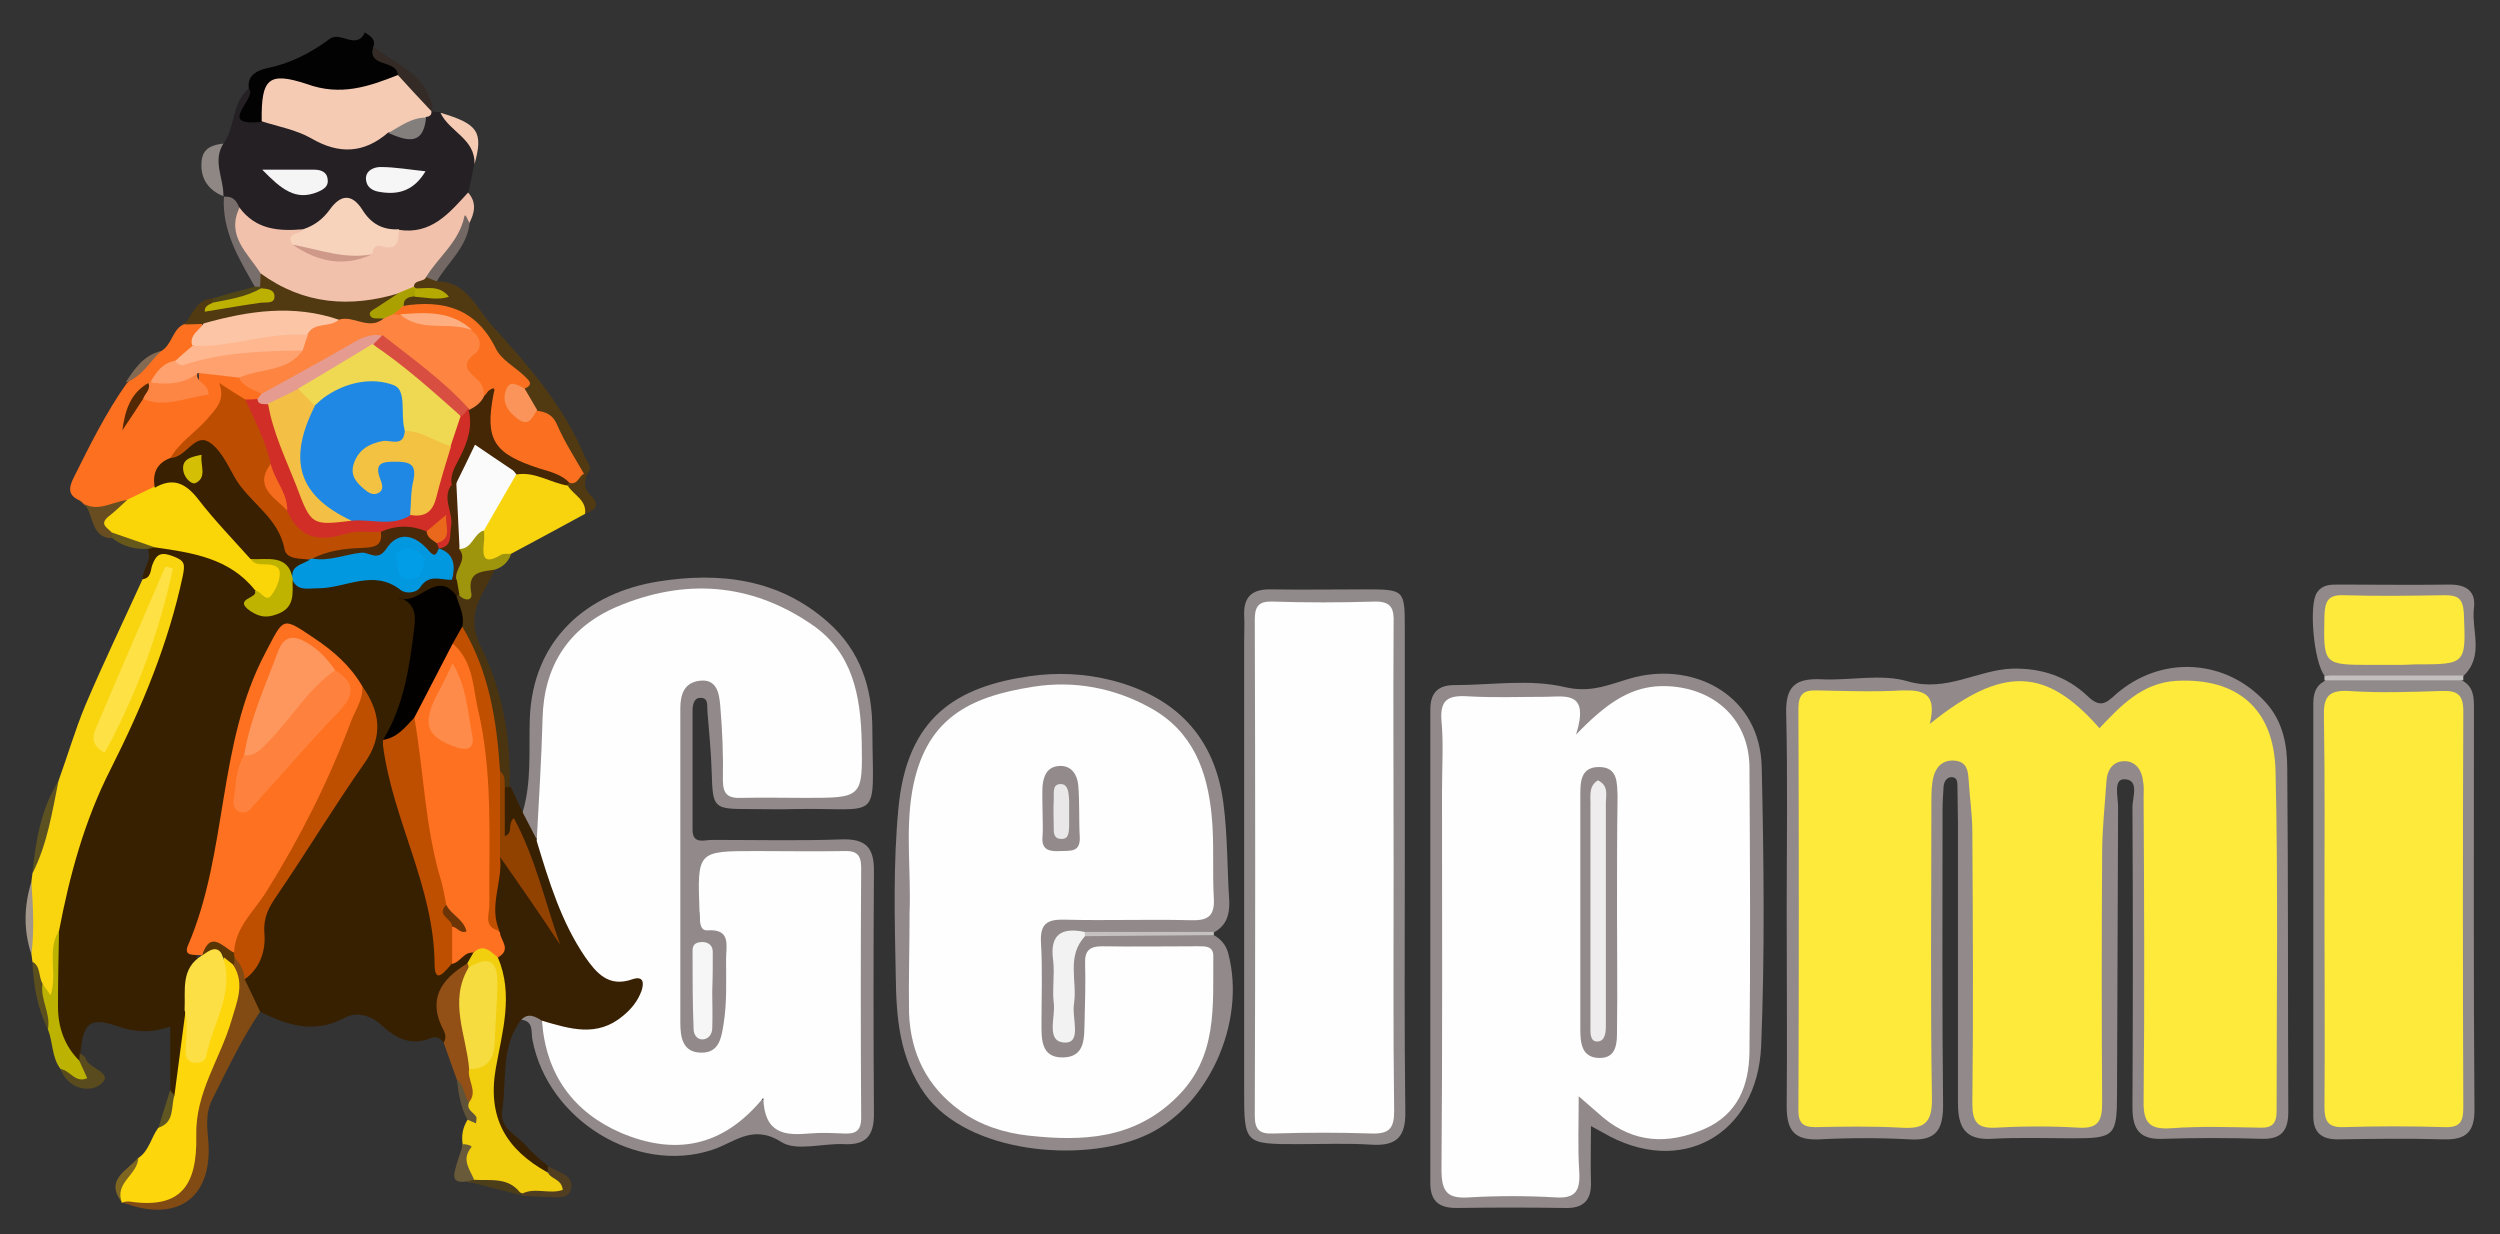 <?xml version="1.0" encoding="utf-8"?>
<!-- Generator: Adobe Illustrator 19.0.0, SVG Export Plug-In . SVG Version: 6.00 Build 0)  -->
<svg version="1.1" id="Layer_1" xmlns="http://www.w3.org/2000/svg" xmlns:xlink="http://www.w3.org/1999/xlink" x="0px" y="0px"
	 viewBox="322 -104 470 232" style="enable-background:new 322 -104 470 232;" xml:space="preserve">
<rect x="322" y="-104" width="470" height="232" fill="#333333" stroke="none"/>
<style type="text/css">
	.st0{fill:#372000;}
	.st1{fill:#928A8A;}
	.st2{fill:#252024;}
	.st3{fill:#382002;}
	.st4{fill:#918A8A;}
	.st5{fill:#F9D510;}
	.st6{fill:#FD7020;}
	.st7{fill:#F2C1AC;}
	.st8{fill:#FDD60C;}
	.st9{fill:#F1CF0F;}
	.st10{fill:#F7D40E;}
	.st11{fill:#030202;}
	.st12{fill:#814B13;}
	.st13{fill:#513A11;}
	.st14{fill:#935016;}
	.st15{fill:#4B3510;}
	.st16{fill:#BCB201;}
	.st17{fill:#9E950D;}
	.st18{fill:#786F6C;}
	.st19{fill:#352B26;}
	.st20{fill:#C3BFBF;}
	.st21{fill:#8E8784;}
	.st22{fill:#736864;}
	.st23{fill:#C5C1C1;}
	.st24{fill:#594B1E;}
	.st25{fill:#F5CBB4;}
	.st26{fill:#5C5121;}
	.st27{fill:#674D1F;}
	.st28{fill:#695A39;}
	.st29{fill:#513E20;}
	.st30{fill:#A2978A;}
	.st31{fill:#5A4F1D;}
	.st32{fill:#615338;}
	.st33{fill:#4D3E1A;}
	.st34{fill:#504514;}
	.st35{fill:#7E6621;}
	.st36{fill:#846A53;}
	.st37{fill:#5F5621;}
	.st38{fill:#66581B;}
	.st39{fill:#FD7120;}
	.st40{fill:#FE7120;}
	.st41{fill:#FAD508;}
	.st42{fill:#BE4F00;}
	.st43{fill:#BF4F00;}
	.st44{fill:#020100;}
	.st45{fill:#0198DF;}
	.st46{fill:#FCDE45;}
	.st47{fill:#C0B300;}
	.st48{fill:#4A2909;}
	.st49{fill:#FEEA3B;}
	.st50{fill:#FEFEFE;}
	.st51{fill:#F6F6F6;}
	.st52{fill:#F2F2F2;}
	.st53{fill:#F7D3BC;}
	.st54{fill:#F5F5F5;}
	.st55{fill:#837F7D;}
	.st56{fill:#C04F00;}
	.st57{fill:#914201;}
	.st58{fill:#FEE145;}
	.st59{fill:#FD8441;}
	.st60{fill:#BD4E01;}
	.st61{fill:#382000;}
	.st62{fill:#D02E27;}
	.st63{fill:#FBC5A6;}
	.st64{fill:#FEA16E;}
	.st65{fill:#FEB78F;}
	.st66{fill:#E59B8F;}
	.st67{fill:#FD8644;}
	.st68{fill:#532905;}
	.st69{fill:#AAA101;}
	.st70{fill:#CE9989;}
	.st71{fill:#583503;}
	.st72{fill:#F7DC3F;}
	.st73{fill:#FCFBFB;}
	.st74{fill:#452605;}
	.st75{fill:#BCB101;}
	.st76{fill:#FA7020;}
	.st77{fill:#FA945A;}
	.st78{fill:#B4AA01;}
	.st79{fill:#FE823D;}
	.st80{fill:#FE975D;}
	.st81{fill:#FE8B4A;}
	.st82{fill:#6D3506;}
	.st83{fill:#019DE7;}
	.st84{fill:#938B8B;}
	.st85{fill:#D84E40;}
	.st86{fill:#FEAE81;}
	.st87{fill:#F56C1E;}
	.st88{fill:#D5BF04;}
	.st89{fill:#1E88E4;}
	.st90{fill:#EFD953;}
	.st91{fill:#F3C243;}
	.st92{fill:#F3C045;}
	.st93{fill:#EA681B;}
	.st94{fill:#E9E7E7;}
	.st95{fill:#EEECEC;}
</style>
<g>
	<path class="st0" d="M348.8,4.9c0-2,1.9-3.6,1-5.7c0.3-0.5,0.7-0.8,1.2-1c7.4,0.4,14.5,1.5,19.3,8.1c1.5,1-1.8,3.3,1,3.9
		c2.4,0.5,3.7-0.7,4.5-2.8c0.3-0.9,0.5-1.9,1.4-2.5c4,0.7,7.9,0,11.8-0.5c2.8-0.3,5.4-1.3,8,0.7c1.3,0.9,2.9,0.4,4.2-0.5
		c1.8-1.2,3.7-1.3,5.7-0.7c0.5,0.2,0.9,0.4,1.3,0.7c0.7,0.9,0.8,1.9,0.4,2.9c-0.3,0.5-0.7,0.7-1.2,0.7c-2.5-0.9-4.9,0.1-7.1,0.8
		c2,9.3-1.2,17.9-4.7,26.4c0.8,9.5,4.6,18.3,7.3,27.4c1,3.4,2.3,6.5,1.6,10.2c-0.2,1.2-0.9,3.6,2,3.2c1.4-0.9,2.6-2.3,4.5-1.4
		c0.7,1,0.1,1.9-0.4,2.7c-1.9,2-3.6,4.3-6.1,5.2c0.5,3.1,3.9,5.9,0.9,9.4c-0.6-1.1-1.5-1.3-2.5-0.9c-3.7,1.5-6.6-0.1-9.1-2.4
		c-2.1-2-4.8-2.6-6.9-1.5c-5.7,3.1-10.8,1.5-16-1.1c-2.9-1-3-3.6-3.3-6.1c1.8-3.6,3.4-7.2,3-11.4c-0.2-1.9,1.2-3.4,2.3-4.8
		c5.7-7.8,10.6-16.1,16-24.1c3.4-5,3.4-9.5-0.1-14.3c-2.2-3.6-5.3-6.3-8.9-8.5c-4.6-2.8-4.7-2.8-6.8,2c-5.3,12.1-8.3,24.9-9.8,38
		c-0.5,4.5-1.1,8.8-3.4,12.9c-1.1,1.9-2,4.3-0.6,6.6c-0.8,3.3-1.1,6.7-1.5,10c-1,3.4-0.2,6.9-0.7,10.4c-0.3,1.8-0.6,3.6-1.7,5.1
		c-1,0.6-1.6,0.6-1.4-0.8c0-3.9,0-7.9,0-12.2c-3.4,1.2-6.6,1.1-9.7,0c-5.4-1.9-6.7-0.8-7.2,5.2c0.4,0.7,0.2,1.1-0.6,1.2
		c-4.1-1.7-4.5-5.5-4.7-9.1c-0.3-4.8-0.2-9.6,0-14.4c1.9-16.6,9.7-31,16.4-45.9c2.8-6.3,4.8-12.8,6.4-19.4c0.3-1.3,1.4-3-0.2-4.1
		c-2-1.3-2.4,1-3.4,1.9C350.3,4.9,349.7,5.4,348.8,4.9z"/>
	<path class="st1" d="M657.9,67c0-12.3,0.2-24.7-0.1-37c-0.1-4.9,1.7-6.5,6.5-6.3c5.5,0.3,11.3-1.1,16.4,0.4
		c7.3,2.1,13.1-2.2,19.7-2.4c5.5-0.1,10.2,1.5,14.1,5.2c2.2,2.1,3.3,1.5,5.2-0.3c8.5-7.5,20.7-6.8,28.2,1.4c3.3,3.6,4.1,8,4.1,12.5
		c0.2,21.5,0.1,43,0.2,64.5c0,3.6-1.3,5.2-5,5.1c-6.2-0.2-12.3-0.2-18.5,0c-4.4,0.2-5.8-1.7-5.8-5.9c0.1-18.8,0.1-37.6,0-56.5
		c0-1.8,1.4-5.2-1.6-5.2c-2,0-1.1,3.4-1.1,5.2c-0.1,18-0.1,36-0.2,54c0,7.8-0.5,8.3-8.1,8.3c-5.2,0-10.3-0.2-15.5,0.1
		c-5.1,0.3-6.3-2.4-6.3-6.7c0-17.5,0-35,0-52.5c0-2.3-0.1-4.7-0.1-7c0-0.8,0-1.8-1.1-1.8c-0.9,0-1.4,0.8-1.5,1.7
		c-0.1,1.5-0.2,3-0.2,4.5c0,18.5-0.1,37,0.1,55.5c0,4.7-1.4,6.7-6.3,6.4c-5.6-0.3-11.3-0.3-17,0c-4.7,0.2-6.1-1.7-6.1-6.2
		C658,91.7,657.9,79.4,657.9,67z"/>
	<path class="st1" d="M420.2,48.9c1.8-5.8,1.2-11.9,1.4-17.7c0.5-15,10.8-23.8,24.3-25.9c11.4-1.8,22.6-0.5,31.8,7.7
		c6.1,5.4,8.3,12.4,8.3,20.1c0.1,17.9,2,14.7-14.5,15c-3,0.1-6,0-9,0c-6.4,0-6.5-0.3-6.7-6.9c-0.1-3.8-0.5-7.6-0.8-11.4
		c-0.1-1,0.3-2.7-1.4-2.6c-1.1,0-1.4,1.3-1.4,2.3c0,7.5,0,15,0,22.5c0,2.8,2.2,1.9,3.7,1.9c8.2,0,16.3,0.2,24.5-0.1
		c4.4-0.1,5.9,1.6,5.9,5.8c-0.1,15.3-0.1,30.6,0,45.9c0,4-1.5,5.8-5.6,5.6c-4-0.2-9,1.4-11.8-0.4c-5.5-3.5-8.9,0.2-13.1,1.5
		c-14.1,4.6-30.8-5.6-33.7-20.7c-0.3-1.5,0.3-3.5-2.1-3.8c1.8-3,3.3-1.2,4.8,0.4c1.1,2.2,1.5,4.7,2.5,7.1
		c6.1,14.8,25.9,18.6,34.3,9.3c2.2-2.5,4.3-2.6,6.3,0.6c1.6,2.5,11.2,3.5,13.4,1.7c1.2-0.9,1.2-2.3,1.2-3.7
		c0.1-13.8,0.1-27.6,0-41.5c0-2.9-1.4-4.2-4.3-4.2c-5.5,0-11-0.1-16.5,0c-2.2,0-5.2-0.9-5.9,2.2c-0.7,3.2-1.4,6.7,1.1,9.5
		c4,4.5,4.7,18.4,1.2,23.3c-1.1,1.6-2.7,2.5-4.7,2.3c-2.2-0.3-3.6-1.6-4.4-3.6c-0.7-1.9-0.6-3.9-0.6-5.9c0-17.6,0-35.3,0-52.9
		c0-0.5,0-1,0-1.5c0.2-5,2-7.7,5.2-7.8c3.1-0.1,5.1,2.6,5.5,7.7c0.3,3.2,0.1,6.3,0.2,9.5c0,2.9,1.3,4.3,4.3,4.3c4.8,0,9.7,0,14.5,0
		c3.3,0,4.2-1.7,4.3-4.7c1.6-26.4-16.5-33.4-35.6-30.9c-11,1.4-21.7,7.9-21.7,24.8c0,6.6-0.2,13.3-1.7,19.8
		C419.7,54,419.6,51.7,420.2,48.9z"/>
	<path class="st1" d="M550.2,71.8c1.4,0.8,2.3,1.9,2.7,3.4c3.5,13.1-3.9,29.4-16.1,34.5c-11.5,4.9-32.8,3.2-40.9-8
		c-4.9-6.9-5.4-14.6-5.5-22.3c-0.2-10.5-0.5-20.9,0.5-31.4c1.6-17.2,10.9-22.9,24.8-24.9c5-0.7,10.2-0.5,15.3,0.8
		c12.1,3.1,19.4,10.7,21,23.1c0.8,6.1,0.7,12.3,1.1,18.4c0.1,2.5-0.5,4.6-2.9,5.9c-7.7,0.7-15.4,0.1-23.1,0.3
		c-4.7,0.3-6.1,3-5.7,7.4c0.3,3.3-0.3,6.6,0.6,9.9c1-3.6,0.4-7.2,0.7-10.8c0.2-2.9,0.7-5.7,4.3-6.4
		C534.7,71.7,542.4,71.2,550.2,71.8z"/>
	<path class="st1" d="M621.1,107.7c0,4.1-0.1,7.3,0,10.6c0.1,3.3-1.4,4.9-4.8,4.8c-6.8-0.1-13.7-0.1-20.5,0c-3.3,0-4.9-1.3-4.9-4.7
		c0-29.7,0-59.3,0-89c0-3.1,1.4-4.6,4.5-4.6c7,0,14.3-1.2,20.9,0.4c5.2,1.2,8.8-0.8,13.1-1.9c11.5-2.8,23.5,3.6,23.8,16.9
		c0.4,17.5,0.6,34.9-0.1,52.4c-0.7,16.8-15.2,24.9-29.8,16.3C623,108.7,622.5,108.5,621.1,107.7z"/>
	<path class="st2" d="M364-77c2.3-3.1,1.5-7.7,4.8-10.4c1.6,2.3-0.6,4.3-0.5,6.6c0.6-1.4,1.8-1.3,3-1.4c3.4,0.5,6.8,1.6,9.8,3
		c4.6,2.2,8.8,2.1,13.1-0.4c2.4-0.6,5.7,1.7,7-2.3c0.3-0.4,0.6-0.7,1-1c0.2-0.1,0.4-0.1,0.7-0.2c0.6,0.1,1.3,0.2,1.9,0.2
		c3.5,2.3,7.4,4.4,6.4,9.7c-0.4,1.7-0.7,3.5-1.1,5.2c-2,6.1-6.6,8.4-12.7,8.2c-3,0.1-5.5-0.9-7.5-3.3c-2-2.5-3.9-2-5.8,0
		c-1.5,1.6-3.2,2.9-5.5,3.1c-4.5,0.4-8.8,0.1-12-3.7c-1-1.1-1.5-2.5-2.5-3.5H364C362-70.3,359.9-73.7,364-77z"/>
	<path class="st3" d="M423.9,87.9c-1.3-0.8-2.6-1.6-4-0.1c-3.8,5.1-2.6,11.3-3.5,17c-0.5,3.4,2.8,4.6,4.6,6.7c1.2,1.4,2.6,2.5,4,3.7
		c0.3,0.6,0.1,1-0.6,1.2c-6-1.8-10.5-7.3-10.7-13.1c-0.2-5.6,1-11.1,1.4-16.7c0.2-3.3,0.3-6.5,0.1-9.8c0.6-2.1,0-4.1-0.4-6.1
		c-1.6-4.5-0.1-8.8,0.7-13.2c2.1-1.9,2.9,0.3,3.8,1.4c2.7,3.4,4.8,7.1,6.3,9.9c-2.4-3.9-3.6-9.5-5.8-14.8c-0.7-1.7-0.5-1.7-1.9-0.4
		c-0.9,0.9-1.6-0.8-1.7-1.7c-0.4-2.6-0.7-5.3,0.5-7.8c0.4-0.4,0.8-0.4,1.3-0.2c0.8,1.6,1.5,3.2,2.3,4.9c0.9,1.7,1.8,3.5,2.7,5.2
		c2.2,1.1,2.4,3.4,3.1,5.4c1.8,5,3.4,10,6.3,14.5c1.8,2.8,3.9,4.7,7.5,5.1c4.3,0.4,5.1,2.8,2.6,6.3C438.2,91.4,431,92.4,423.9,87.9z
		"/>
	<path class="st4" d="M586.1,59c0,15.3-0.1,30.6,0.1,45.9c0.1,4.8-1.6,6.6-6.4,6.3c-4.5-0.3-9-0.1-13.5-0.1
		c-10.4,0-10.4,0-10.4-10.2c0-28.1,0-56.2,0-84.3c0-1.7,0.1-3.3,0-5c-0.1-3.4,1.5-4.8,4.8-4.8c6,0.1,12,0,18,0
		c7.3,0,7.4,0.1,7.4,7.2C586.1,29,586.1,44,586.1,59z"/>
	<path class="st5" d="M348.8,4.9c1.6-0.2,1.5-1.7,1.8-2.6c0.8-2.2,1.7-2.6,4-1.7c2.1,0.8,2.2,1.4,1.8,3.5
		c-2.7,12.8-7.7,24.8-13.6,36.5c-4.9,9.6-7.7,19.9-9.7,30.4c-1.3,3.6-0.3,7.3-0.6,11c-0.1,0.7,0.2,1.8-0.9,1.9
		c-1.3,0.1-1.4-1.1-1.7-2c-0.9-1.6-1.1-3.4-1.8-5.1c-0.1-0.5-0.1-1-0.2-1.4c-0.4-4.5-0.7-9.1,0-13.6c0.1-0.5,0.1-1.1,0.2-1.6
		c1.9-5.7,2.4-11.8,4.9-17.4c1.7-4.7,3.1-9.5,5-14.1C341.4,20.7,345.2,12.8,348.8,4.9z"/>
	<path class="st4" d="M785,24c2.1,1.2,2.1,3.2,2.1,5.2c0,25.2-0.1,50.3,0.1,75.5c0,4.1-1.6,5.6-5.7,5.5c-6.7-0.2-13.3-0.1-20,0
		c-3.1,0-4.6-1.3-4.6-4.4c0-25.8,0-51.7,0-77.5c0-1.8,0.4-3.3,2-4.2c1.2-1,2.6-1.4,4.1-1.3C770.4,23.2,777.9,21.1,785,24z"/>
	<path class="st6" d="M352.3-38c2.1-1.2,2.1-4.2,4.4-5.1c0.9-0.4,1.8-0.8,2.9-0.4c1.7,1.8-0.2,3.1-0.6,4.6c-0.8,1.5-2.2,2.4-3.5,3.4
		c-1.7,1-3.2,2.2-4.5,3.8c-0.3,0.3-0.6,0.7-0.9,1c-2,0.9-2.8,3-3.9,4.5c1.3-0.6,1.1-2.9,3-3.1c1.8,0.1,3.6-0.5,5.4-0.5
		c3.2,0,5.3-0.7,4.7-4.5c2.6-1.3,4.9-0.1,7.4,0.6c1.8,0.9,3.6,1.9,4.7,3.7c0.1,0.9-0.3,1.4-1,1.8c-0.7,0.3-1.4,0.3-2.2,0.2
		c-2-0.9-3.3-1.4-4.7,1.3c-1.9,3.7-5.7,6-8.3,9.2c-0.5,0.4,0.2,0-0.3,0.4c-1.7,1.1-3.7,1.9-3,4.6c-2,1.2-3.6,3-6,3.7
		c-3.2,1.9-6.2,1.6-8.9-1.1c-2.3-1-2.1-2.4-1.1-4.4c3-6,6-12.1,9.9-17.6C347.9-33.9,349.4-36.7,352.3-38z"/>
	<path class="st7" d="M367-65c3.1,4.2,7.4,4.5,12,4.1c0.1,0.5-0.1,1.2-0.5,1.2c-2.4,0.1-0.7,0.7-0.2,1.2c4.1,2.5,8.5,3,13,1.6
		c1-2.6,4.5-1.6,5.6-3.9c6.2,1,9.6-3.2,13.1-7c1.7,1.9,1.2,3.9,0.2,5.8c-2.3,3.6-4.4,7.5-7.5,10.6c-0.7,1-1.7,1.7-2.7,2.4
		c-1.1,0.7-2.3,1.1-3.6,1.4c-9.2,3.1-17.9,2.2-25.8-3.8c-2.8-3.2-5.1-6.7-5.4-11.2C365.4-63.8,365.2-65,367-65z"/>
	<path class="st8" d="M354.8,101.9c0.7-5.3,1.4-10.7,2.1-16c2.7,1.9,0.8,5.3,2.3,8.3c3.2-6.1,3.7-12.3,4.9-18.3
		c1.2-0.2,2,0.4,2.7,1.3c3.2,7.2-0.9,13.2-3.4,19.4c-1.7,4.2-3.6,8.1-3.5,12.8c0.2,11.5-3.5,14.4-15,12.7l0,0
		c-2-3.9,1.9-5.7,3.1-8.4c2-1.3,2.4-3.8,3.7-5.6C353.9,106.5,353.2,103.7,354.8,101.9z"/>
	<path class="st9" d="M415.6,76c3,7,0.8,14.1-0.4,20.9c-1.6,9.3,2,15.2,9.7,19.5c1.5,0.5,3.7,0.8,3.3,2.9c-0.3,2-2.4,1.1-3.8,1.2
		c-1.3,0.1-2.6,0-3.9,0c-2.8-1.2-5.6-2.3-8.7-2c-3.4-1.5-2.9-4.5-2.8-7.3c-0.3-1.7,0-3.2,0.9-4.7c1.8-1.4-1.5-2.2-0.4-3.5
		c0.4-2-0.7-4.1,0.2-6.1c3.1-1.7,4.4-4.2,4.1-7.8c-0.2-2.3-0.1-4.7,0.1-7c0.3-2.8-0.8-4.1-3.7-3.8c-0.4-0.3-0.6-0.6-0.4-1.1
		c0.4-0.7,0.8-1.4,1.2-2.1C413.2,72.1,414.5,73.3,415.6,76z"/>
	<path class="st10" d="M432-7.4c-4.6,2.5-9.2,5-13.9,7.5c-5.9,3.1-6.1,3-6.4-3.4c2-4.5,3.7-9.1,7.6-12.4c3.7-1.2,6.7,0.9,9.9,2.2
		C430.8-11.8,433.5-10.5,432-7.4z"/>
	<path class="st11" d="M371.2-81.1c-8.8,1-0.7-4.5-2.4-6.2c-0.5-2.8,2.1-3.6,3.5-3.9c4.4-0.9,8.2-2.9,11.7-5.5c2-1.5,5,2.2,6.6-1.2
		c0.9,0.6,2.1,1.2,1.6,2.7c0.7,2.1,2.5,2.7,4.3,3.4c1.3,0.5,2.4,1.3,0.7,2.7c-5.7,3.1-11.4,4.4-18,2.2
		C374.5-88.5,374.2-87.9,371.2-81.1z"/>
	<path class="st1" d="M759,23c-2-2.5-3-13.4-1.4-15.6c1-1.5,2.5-1.5,4-1.5c7,0,14,0.1,21,0c3.1,0,4.9,1.3,4.5,4.4
		c-0.5,4.3,2,9-2,12.8C776.3,23.8,767.7,23.8,759,23z"/>
	<path class="st12" d="M344.9,122c0.5,0,1-0.2,1.5-0.1c9.5,1.4,12.7-2.9,12.5-12.4c-0.2-8.1,4.5-14.4,6.6-21.6
		c1-3.5,2.6-6.9,0.4-10.4c-0.3-0.5-0.3-1,0-1.5c2.7,0.4,3,1.9,2.1,4.1c1,2,1.9,4,2.9,6.1c-3.5,5.2-6.2,10.9-9,16.5
		c-1.4,2.8-0.9,5.5-0.7,8.3C361.8,121.4,355.1,126,344.9,122z"/>
	<path class="st13" d="M371-52.6c8.1,5.9,16.9,6.5,26.1,3.7c0.1,1.9-1.4,2.5-2.6,3c-2.2,0.8-0.7,1.9-0.5,2.9
		c-2.7,2.3-5.5,0.2-8.2,0.3c-6.5-1.6-13-2.4-19.6-0.4c-1.9,0.6-3.9,1-5.8,0c-1.2,0-2.5,0.1-3.7,0.1c1.5-1.9,2.2-4.7,5.3-4.9
		c0.3,0.2,0.5,0.5,0.6,0.8c2.9-0.3,6.2,0.8,8.3-2.4c-0.2-0.4-0.3-0.8-0.3-1.2C370.5-51.4,370.4-52.1,371-52.6z"/>
	<path class="st13" d="M399.8-50.1c0.1-1.4,1.9-0.8,2.3-1.8c1-0.6,1.5,0.1,2,0.8c5.7,0,7.4,5,10.4,8.3c6.8,7.5,13.5,15.1,17.4,24.6
		c0.5,1.2,1.8,2.1,0.3,3.5c-0.2,0-0.5-0.1-0.7-0.1c-2.5-1.4-3.3-4-4.4-6.3s-2.4-4.3-4.7-5.4c-1.3-1.1-2.2-2.5-2.3-4.3
		c-5-6.7-8.7-15.2-19.1-15c-1.2,0-2.3-0.2-3.2-1.1c-0.3-1.4,0.8-1.5,1.7-1.8c1.2-0.3,2.5-0.2,3.7-0.2c-0.8,0-1.6,0-2.3-0.2
		C400.4-49.4,400.1-49.7,399.8-50.1z"/>
	<path class="st14" d="M410.2,97c-0.4,2.1,1.7,4.1,0,6.2c-2.2-0.6-1.1-3-2.3-4.2c-0.8-2.3-1.7-4.7-2.5-7c0.5-0.8,0.4-1.5,0-2.3
		c-3.1-5.8-0.5-9.6,4.5-12.6c0.1,0.3,0.2,0.5,0.2,0.8C409.3,84.3,411.6,90.6,410.2,97z"/>
	<path class="st15" d="M417.8,44c-0.3,0-0.5,0-0.8,0c-1.2-0.8-1.5-2.1-1.9-3.4c-1-9.1-3-18-6.9-26.4c-0.4-2-1.6-4.1-0.4-6.2
		c0.2,0,0.3-0.1,0.5-0.1c1.7-2.4,1.6-7.1,6.7-4.8c-2,4.6-5.8,8.1-2.6,14.5C416.4,25.6,418.1,34.8,417.8,44z"/>
	<path class="st16" d="M330,80.9c0.4,0.7,0.9,1.3,1.5,2.2c1.4-4-0.8-8.4,1.6-12.1c-0.1,4.7-0.2,9.5-0.2,14.2c0,3.9,1.2,7.4,4,10.2
		c1.3,0.9,3.3,2.2,1.7,3.6c-2.1,1.8-3.5-1.1-5.2-2c-1.7-2.2-1.4-5-2.4-7.5C330.9,86.7,328.5,84,330,80.9z"/>
	<path class="st17" d="M415,3.1c-2.5,0.4-5.2,0.3-4.4,4.4c0.3,1.5-1.2,1.5-2.2,0.5c-0.2-1-0.3-1.9-0.5-2.9c-2.1-2,1-4.1-0.1-6.2
		c1.5-1.5,2.8-3.2,5.2-3.1c0,0.6,0.1,1.3,0,1.9c-0.3,2.7-0.3,4.7,3.2,2.6c0.5-0.3,1.3-0.1,1.9-0.2C417.6,1.6,416.6,2.6,415,3.1z"/>
	<path class="st18" d="M371-52.6c0,0.8-0.1,1.6-0.1,2.5c-0.3,0.3-0.7,0.3-1,0c-3-5.3-6.2-10.5-5.8-16.9c1.6-0.2,2.4,0.7,2.9,2.1
		C364.5-59.6,368.6-56.4,371-52.6z"/>
	<path class="st19" d="M396.8-89.9c-0.2-3-5.9-1.3-4.6-5.4c3.6,3.1,8.7,4.6,10.6,9.7c0.3,0.9,1,1.6,0.1,2.5h0.1
		C399.5-83.9,397.8-86.6,396.8-89.9z"/>
	<path class="st20" d="M759,23c8.7,0,17.4,0,26.1,0c0,0.3,0,0.6,0,0.9c-8.7,0-17.4,0-26.1,0C759,23.7,759,23.3,759,23z"/>
	<path class="st21" d="M364-77c-2.1,3.3,0.1,6.6,0,9.9c-2.9-1.2-4.4-3.4-4.1-6.6C360.1-76.1,361.9-76.8,364-77z"/>
	<path class="st22" d="M404.1-51.1c-0.7-0.3-1.3-0.5-2-0.8c2.3-3.8,6.2-6.6,7.2-11.4c0.2-0.8,0.6,0.8,1,1.2
		C409.8-57.5,406.2-54.7,404.1-51.1z"/>
	<path class="st23" d="M525.9,71.2c8.1,0,16.2,0,24.3,0c0,0.2,0,0.4,0,0.6c-8.1,0.1-16.1,0.1-24.2,0.2l-0.3-0.4L525.9,71.2z"/>
	<path class="st24" d="M333.4,97c1.8,0.2,2.7,2.7,5,1.7c-0.5-1.1-1-2.2-1.5-3.3c0-0.5,0.1-1,0.1-1.4c0.4,0.3,1,0.6,1.1,1
		c0.6,2,5.4,2.6,2.9,4.8C339.1,101.4,334.9,101,333.4,97z"/>
	<path class="st25" d="M411.2-73.1c0.2-4.8-4.7-6.1-6.4-9.7C411.9-80.7,412.9-79.2,411.2-73.1z"/>
	<path class="st26" d="M333,42.8c-1.2,5.9-2.1,11.9-4.9,17.4C328.7,54.1,329.7,48.1,333,42.8z"/>
	<path class="st27" d="M336.8-10c3.1,2.8,6.1,0.3,9.2,0c0.4,2.5-3.5,3.2-2.6,6c0,0.4-0.2,0.8-0.5,1.2C338.4-3.1,340-8.6,336.8-10z"
		/>
	<path class="st28" d="M409.1,111.1c0.6,0,1.8,0.3,1.5,0.6c-1.9,2.3-0.3,4.1,0.5,6c-0.3,0.6-0.7,0.8-1.3,0.4
		c-1.4,0.2-2.8,0.2-2.3-1.9C407.9,114.5,408.5,112.8,409.1,111.1z"/>
	<path class="st29" d="M420,120.5c2.4-1.4,5.3,0.1,7.8-0.8c-0.2-2.1-2.3-2-2.8-3.3c0-0.4,0-0.8,0-1.1c1,0.5,2.1,0.9,3.1,1.5
		c1.1,0.6,1.6,1.7,1.2,2.9c-0.3,1.1-1.4,1.4-2.4,1.4c-2.3,0-4.6-0.2-6.8-0.3L420,120.5z"/>
	<path class="st30" d="M327.9,61.8c0.3,4.5,0.6,9,0,13.6C326.4,70.9,326.5,66.3,327.9,61.8z"/>
	<path class="st31" d="M330,80.9c-0.5,3,1.6,5.6,1,8.6c-2-4-2.7-8.3-2.9-12.7C329.7,77.7,329.2,79.6,330,80.9z"/>
	<path class="st13" d="M432-7.4c0.3-2.6-2.1-3.5-3.2-5.2c0-0.4,0.1-0.8,0.4-1.2c0.8-0.7,1.4-1.7,2.8-1.2l0.3,0.3
		c-0.5,1.4-0.5,2.7,0.8,3.9C434.9-9.1,433.9-8.1,432-7.4z"/>
	<path class="st32" d="M407.9,99c1.5,1,1.2,3,2.3,4.2c-0.6,1.4,0.7,1.8,1.3,2.7c0.2,0.3,0,0.9,0,1.3c-0.5-0.2-1.1-0.5-1.6-0.7
		C408.6,104.2,408.2,101.6,407.9,99z"/>
	<path class="st33" d="M420,120.5v0.2c-3.4-0.9-6.8-1.7-10.2-2.6c0.4-0.1,0.9-0.2,1.3-0.3C414.3,118,417.7,117.2,420,120.5z"/>
	<path class="st34" d="M369.9-50.1c0.3,0,0.7,0,1,0l0.2,0.3c-2.4,3.2-5.7,3.2-9.1,2.7c0-0.3,0-0.6,0-0.8
		C364.6-48.7,367.3-49.4,369.9-50.1z"/>
	<path class="st35" d="M348,113.6c0,3.2-4.5,4.7-3.1,8.4C341.6,117.7,346,116.1,348,113.6z"/>
	<path class="st36" d="M352.3-38c-2.2,2-3.6,4.9-6.7,5.9C347.3-34.6,348.9-37.2,352.3-38z"/>
	<path class="st37" d="M354.8,101.9c-0.7,2.2,0.1,5.1-3,6.1c0.7-2.4,1.5-4.7,2.2-7.1C354.2,101.3,354.5,101.6,354.8,101.9z"/>
	<path class="st38" d="M343-2.9c0-0.3,0-0.7,0-1c3.2-0.5,6.2-0.5,8.1,2.8c-0.4,0.1-0.9,0.2-1.3,0.3C347.3-0.7,345-1.3,343-2.9z"/>
	<path class="st39" d="M360,75.6c-1.3-0.2-3.7,0.4-2.6-2c7.5-17.6,5.4-37.7,14.5-54.9c3.5-6.6,3-6.9,9.2-2.7c3.6,2.4,6.8,5.2,9,9
		c1,1.8,0.5,3.5-0.2,5.2c-5.1,13-10.7,25.7-19.2,36.9c-1.7,2.3-2.4,5.1-3.9,7.5c-1.7,1.8-3.6-0.8-5.3,0.3
		C361,75.1,360.5,75.4,360,75.6z"/>
	<path class="st40" d="M415.6,76c-1.4-1.1-2.7-2.7-4.6-0.9c-1.8-0.2-2.4,1.8-4,2.1c-1.7-1.8-1.4-3.8-1-5.9c0.4-1,2.5-1.8,0.2-3.2
		c-0.9-0.5-1.3-1.8-1.7-2.8c-3.4-11-4.7-22.3-5.5-33.6c1-4.7,3.7-8.7,5.9-12.8c0.6-1.1,1.5-2.2,3.1-1.9c4.4,3,4.3,8.2,5.2,12.5
		c2.5,11.4,2.8,23,1.5,34.7c-0.3,2.5-0.6,5,1.3,7.1C416,72.7,418.3,74.5,415.6,76z"/>
	<path class="st41" d="M351.1-1.1C348.4-2,345.7-3,343-3.9c-0.8-0.9-2.4-1.5-0.6-3c1.3-1,2.4-2.1,3.6-3.2c1.7-0.8,3.3-1.6,5-2.4
		c2.6-3.2,5.2-2.5,7.9,0c4.1,3.8,7,8.7,11.3,12.3c2.3,1.5,6.7,1.4,5.1,6.1c-1.1,3.3-2.6,3.6-5.4,1C365.1,0.9,358.1-0.1,351.1-1.1z"
		/>
	<path class="st42" d="M366,75.1c0.2-4.8,3.8-7.8,6.1-11.5c6.3-10.1,11.7-20.8,15.9-32c0.8-2.1,2.3-4.1,2.1-6.6
		c3.4,4.8,4,9.4,0.4,14.5c-5.7,8.1-10.8,16.6-16.4,24.8c-1.5,2.2-2.6,4-2.4,7.1c0.3,3.1-0.7,6.6-3.7,8.7c-0.1-1.6-0.8-3-2-4.1
		c-0.3-0.2-0.4-0.4-0.3-0.6C365.8,75.2,365.9,75.1,366,75.1z"/>
	<path class="st43" d="M407,70.2c0,2.3,0,4.6,0,6.9c-1.1,1.2-3.3,4.4-3.3,0.1c-0.1-14.5-7.9-27.1-9.7-41.1c0-0.3,0-0.7,0-1
		c2.1-1.3,3-4.1,5.9-4.2c1.8,10.3,2,20.8,5.1,30.9c0.4,1.4,0.6,2.9,0.9,4.3C405.1,67.8,408.2,68.4,407,70.2z"/>
	<path class="st44" d="M399.9,30.9c-1.7,1.8-3.2,3.8-5.9,4.2c4-6.5,5-13.9,5.9-21.2c0.3-2.4,0.1-4.8-3.2-5.6c3.9,2,7.3-5.5,11.1-0.3
		c0.5,1.9,1.6,3.7,1.1,5.8c0.1,1.5-0.5,2.6-1.8,3.2C404.7,21.6,402.3,26.3,399.9,30.9z"/>
	<path class="st45" d="M407,5c-2.1,0.1-4.3-1.2-6,1.4c-0.7,1.1-2.7,1.3-3.7,0.5c-5.1-4-10.3-0.3-15.5-0.3c-2,0-3.9,0.6-4.9-1.7
		c-0.2-0.2-0.3-0.4-0.5-0.6c-0.7-2.9,1.6-3.3,3.4-4.1c0.5-0.2,1-0.3,1.4-0.4c3.4-0.1,6.7-1.6,10.3-0.9c0.6,0.1-0.2,0.2,0.5,0.1
		c2.4-0.5,3.6-3.1,6.5-3.1c2.6,0,3.3,3.1,5.7,2.7c0.5-0.1,1,0,1.5,0.2C408.5,0.4,407.6,2.7,407,5z"/>
	<path class="st46" d="M360,75.6L360,75.6c2.5-2.5,2.9-2.5,3.9,0.3c2.3,6.7-1.9,12.4-3.1,18.5c-0.2,1.2-1.2,1.5-2.3,1.4
		c-1.2-0.1-1.6-1.1-1.6-2.1c0-2.6,0.6-5.2-0.2-7.8C356.9,82.1,355.9,78.1,360,75.6z"/>
	<path class="st47" d="M369.9,7.1c1.2-0.3,1.9,2.5,3.2,0.7c0.8-1.1,1.5-2.6,1.5-4c0-1.6-1.7-1.7-3-1.7c-1,0-2-0.1-2.5-1.1
		c5.4-2.3,6.7-1.6,8,4.1L377,5c0,2.6,0.5,5.3-3,6.5c-1.9,0.7-3.2,0.5-4.9-0.6C365.6,8.5,370.7,8.5,369.9,7.1z"/>
	<path class="st48" d="M407,5c0.6-2.6,0.5-4.9-2.5-5.9c1.3-2.5,1.3-5,0.8-7.7c-0.4-1.9-0.9-4.1,1.9-4.8c0.6,0.1,1.1,0.4,1.4,0.9
		c1.2,3.9,1.4,7.9-0.3,11.7c1.8,2.1-1,3.8-0.5,5.8C407.6,5,407.3,5,407,5z"/>
	<path class="st49" d="M684.8,32.1c13.7-11,21.8-10.7,31.9,0.8c4-4.2,8-8.5,14.4-8.9c11.4-0.6,18.4,5.1,18.7,16.9
		c0.5,21.3,0.2,42.7,0.2,64c0,2.4-0.9,3.2-3.2,3.1c-5.5-0.1-11-0.3-16.5,0.1c-4.1,0.3-5.4-0.9-5.3-5.2c0.2-19,0.1-38,0-57
		c0-1,0.1-2-0.1-3c-0.2-2-1.3-3.7-3.3-3.8c-2.3-0.1-3.5,1.6-3.6,3.9c-0.3,4.5-0.8,9-0.8,13.4c-0.1,15.7-0.1,31.3,0,47
		c0,3.4-0.8,4.8-4.4,4.6c-5.1-0.3-10.3-0.3-15.5,0c-3.5,0.2-4.5-1-4.5-4.5c0.2-17,0.1-34,0-51c0-3.3-0.5-6.6-0.7-9.9
		c-0.1-1.8-0.4-3.4-2.6-3.6s-3.5,1.1-4,3c-0.4,1.6-0.4,3.3-0.4,4.9c0,18.5-0.2,37,0.1,55.5c0.1,4.8-1.5,5.9-5.9,5.6
		c-5.3-0.3-10.7-0.2-16-0.1c-2.4,0-3.2-0.8-3.2-3.2c0.1-25.2,0.1-50.3,0-75.5c0-2.7,1-3.5,3.5-3.4c5.3,0.1,10.7,0.3,16,0
		C683.6,25.7,686.2,26.3,684.8,32.1z"/>
	<path class="st50" d="M423.9,87.9c5.2,1.5,10.3,3.2,15.2-0.9c1.6-1.3,2.8-2.8,3.5-4.7c0.5-1.5,0.4-2.9-1.7-2.2
		c-4.5,1.6-6.8-1.2-8.9-4.2c-4.5-6.6-6.8-14.2-9.1-21.8c0.4-7.6,0.9-15.3,1.1-22.9c0.2-10,4.9-17.2,13.9-21.1
		c12.7-5.4,25.2-4.6,36.7,3.3c7.7,5.2,9.2,13.4,9.4,22C484.2,46,484.1,46,473.4,46c-4,0-8-0.1-12,0c-2.6,0.1-3.5-0.7-3.5-3.4
		c0.1-4.7-0.1-9.3-0.5-14c-0.2-2.2-0.6-5.1-4-4.6c-2.8,0.4-3.5,2.6-3.5,5.2c0,19.7,0,39.3,0,59c0,2.8,0.4,5.7,4,5.7
		c3.2,0,3.7-2.6,4.1-5.2c0.7-4.1,0.5-8.3,0.5-12.4c0-2.5,1-5.7-3.5-5.4c-1,0.1-1.3-0.8-1.4-1.7c0-0.7,0-1.3-0.1-2
		C453.1,56,453.1,56,464.2,56c5.5,0,11,0.1,16.5,0c2.3-0.1,3.2,0.7,3.2,3.1c-0.1,15.7-0.1,31.3,0,47c0,2.6-1.1,3.1-3.3,3
		s-4.3-0.2-6.5,0c-4.5,0.4-8.4,0.1-8.6-6.7c-7.7,9.4-16.7,10.8-26.7,6.6C429.8,105.1,424.6,98,423.9,87.9z"/>
	<path class="st51" d="M455.9,82.4c0,2.3,0.1,4.6,0,6.9c0,1-0.6,2-1.7,2.1c-1.3,0.1-1.8-1.1-1.8-1.9c-0.2-4.9-0.2-9.9-0.2-14.8
		c0-1.3,0.8-1.6,2-1.6c1.2,0.1,1.8,0.8,1.8,1.9C456,77.4,456,79.9,455.9,82.4L455.9,82.4z"/>
	<path class="st50" d="M493,67.6c0.3-7.6-0.8-15.3,0.5-22.9c2.4-13.5,10.5-17.7,22.8-19.6c7.6-1.2,15.2,0.2,22,4
		c8,4.4,10.7,11.9,11.5,20.3c0.5,5.1,0.1,10.3,0.4,15.5c0.2,3.5-1.3,4.2-4.4,4.1c-7.8-0.2-15.7,0.1-23.5-0.1
		c-3.3-0.1-4.8,0.6-4.6,4.3c0.3,5,0.1,10,0.1,15c0,3-0.2,6.7,4.1,6.6c4.2-0.1,3.9-3.8,4-6.7c0.1-3.7,0.2-7.3,0.1-11
		c-0.1-2.4,0.9-3.2,3.2-3.2c6,0.1,12,0,18,0c1.3,0,2.9-0.1,2.9,1.8c-0.1,9.4,0.9,19-6.9,26.6c-8,7.9-17.7,8.3-27.8,7.2
		c-4.5-0.5-9.1-1.9-12.9-4.7c-6.2-4.5-9.3-10.7-9.6-18.3C492.8,80.3,493,74,493,67.6z"/>
	<path class="st52" d="M525.9,71.2c0,0.3,0.1,0.5,0.1,0.8c-3.6,3.8-1.4,8.5-2.1,12.8c-0.4,2.6,1.5,7.3-1.7,7.2
		c-3.7-0.1-1.7-4.8-2.1-7.5c-0.3-2.6,0.2-5.3-0.1-7.9C519.3,71.7,521.5,70.3,525.9,71.2z"/>
	<path class="st50" d="M618.3,34.1c5.7-5.9,10.5-9.4,17.2-9.1c9,0.4,15.4,6.4,15.4,15.4c0.1,17.8,0.2,35.6,0,53.4
		c-0.1,6.2-2.1,11.7-8.6,14.5c-6.8,2.9-13.1,2.6-18.9-2.2c-1.3-1.1-2.5-2.2-4.6-4c0,5.2-0.2,9.7,0.1,14.2c0.2,3.6-0.7,5.1-4.6,4.8
		c-5.3-0.3-10.7-0.3-16,0c-4.1,0.3-5.3-0.9-5.3-5.2c0.2-23.8,0.1-47.6,0.1-71.4c0-4.3,0.3-8.7-0.1-13c-0.3-3.9,1.2-4.8,4.8-4.6
		c5,0.3,10,0.1,15,0.1C616.6,26.9,620.8,26.1,618.3,34.1z"/>
	<path class="st25" d="M396.8-89.9c2.1,2.3,4.2,4.6,6.3,6.8c0.1,0.8-0.4,1-1,1.1c-1.9,2-4.4,2.8-7.1,2.9c-4.5,3.9-9.2,4.2-14.5,1.1
		c-2.8-1.6-6.2-2.2-9.3-3.2c-0.1-8,1.2-9.4,8.5-7C386-85.9,391.3-87.7,396.8-89.9z"/>
	<path class="st53" d="M377-58c-1.4-2.4,1.5-1.8,2-2.9c2.1-0.7,3.7-1.9,5-3.7c2-2.8,4.1-3.1,6.1,0c1.6,2.6,3.8,3.9,6.9,3.7
		c-0.1,2.1-0.1,4.1-3.2,3.2c-1.4-0.4-1.7,0.5-1.8,1.5C386.7-54.4,381.8-56,377-58z"/>
	<path class="st54" d="M371.3-72.1c4,0,6.9,0,9.8,0c1.3,0,2.4,0.5,2.5,1.8c0.2,1.3-0.7,1.9-1.9,2.4
		C377.6-66.2,374.9-68.4,371.3-72.1z"/>
	<path class="st51" d="M402-71.8c-2.1,3.5-4.9,4.5-8.5,3.9c-1.5-0.2-2.6-0.9-2.7-2.4c-0.1-1.7,1.6-2.3,2.7-2.3
		C396.3-72.6,399-72.1,402-71.8z"/>
	<path class="st55" d="M395-79c2.2-1.2,4.3-2.9,7.1-2.9C401.6-76.4,398.3-77.6,395-79z"/>
	<path class="st56" d="M407.1,17c0.6-1.1,1.2-2.1,1.8-3.2c5,8.3,6.5,17.6,7.1,27.1c0.5,5.4,1,10.8,0,16.1c0.6,4.7-2.2,9.3-0.1,14
		c-3.1-0.7-1.9-3.1-1.9-4.9c-0.1-12.4,0.7-24.9-2.2-37C410.9,25,410.9,20.2,407.1,17z"/>
	<path class="st57" d="M416,57.1c0-5.4,0-10.8,0-16.1c1.1,0.8,0.8,2,0.9,3.1c0,3,0,6,0,9.1c1.7-0.6,0.4-2.2,1.7-3.4
		c4.1,7.6,5.9,15.9,8.7,23.8C423.6,68,419.8,62.5,416,57.1z"/>
	<path class="st50" d="M584,59c0,15.3-0.1,30.6,0.1,45.9c0,3.2-0.9,4.3-4.2,4.2c-6.1-0.2-12.3-0.2-18.5,0c-2.5,0.1-3.5-0.6-3.5-3.3
		c0.1-31.1,0.1-62.2,0-93.3c0-2.6,0.8-3.5,3.4-3.4c6.3,0.2,12.6,0.2,19,0c3.3-0.1,3.8,1.3,3.7,4.1C583.9,28.3,584,43.7,584,59z"/>
	<path class="st58" d="M354.5,2.9c-2.6,12.1-6.8,23.5-12.8,34.6c-2.2-1.1-2.5-2.7-1.7-4.5c4.3-10.2,8.7-20.3,13.1-30.5
		C353.5,2.6,354,2.7,354.5,2.9z"/>
	<path class="st49" d="M759,66.8c0-12,0.1-24-0.1-36c-0.1-3.5,0.6-5.1,4.6-4.9c5.8,0.4,11.7,0.2,17.5,0c2.9-0.1,4.1,0.6,4.1,3.8
		c-0.1,24.8-0.1,49.6,0,74.4c0,2.7-0.5,3.9-3.5,3.8c-6.3-0.2-12.7-0.2-19,0c-3,0.1-3.6-1.2-3.6-3.8C759.1,91.7,759,79.2,759,66.8z"
		/>
	<path class="st59" d="M385.7-43.9c2.8-0.9,5.6,2.1,8.4-0.2c0.3-1.1,1.1-1.5,2.2-1.6c0.5,0,1,0.1,1.4,0.3c4.3,1.9,9.3,0.5,13.6,2.8
		c1.5,0.6,2.2,2.2,1.6,3.2c-1.9,3.4,0,6.2,1,9.1c0,2-1.1,3.2-3,3.6c-0.5,0-1,0-1.4-0.2c-5.6-4.1-10.2-9.3-16.3-12.7
		c-6.3,1-10.7,5.6-16.3,8c-1.8,0.8-3.3,3.1-5.8,1.6c-1.5-0.8-3.3-1.2-4.1-2.9c0.7-2.1,2.7-2,4.3-2.5c2.3-0.6,4.7-1.2,6.2-3.3
		c0.6-1,1.1-2.1,1.7-3.1C380.7-44.6,383.5-43.3,385.7-43.9z"/>
	<path class="st60" d="M380.7,1l-0.4,0.1c-3.3,1-4.9-0.4-6.7-3.3c-3.5-5.8-8.1-10.8-12.1-16.2c-0.9-1.2-1.8-1-3-0.4
		c-1.4,0.7-2.7,2.2-4.5,1c1.7-3.1,4.8-4.9,7.1-7.6c1.5-1.8,3.3-3.3,2.1-6.6c2,1.3,3.4,2.2,4.9,3.1c3.8,2.9,4.7,7.2,5.6,11.5
		c-2.1,4.4,1,6.8,3.7,9.3c1.9,3.5,4.8,4.4,8.6,3.4c2.8-0.7,5.8-1.4,8.3,1c0.3,2.4-1.1,3.3-3.2,3.2C387.6-0.8,384.2,0.3,380.7,1z"/>
	<path class="st61" d="M354-17.9c2.9,0,4.5-4.5,7.1-3.1c2.2,1.2,3.6,4.2,5,6.7c2.7,4.8,8.3,7.5,9.4,13.6c0.4,1.9,3,1.7,4.8,1.9
		c-1.5,1-4,1.1-3.2,4c-0.7-5.2-4.8-3.9-8-4.1c-3.3-3.7-6.8-7.3-9.8-11.2c-2.4-3.1-4.8-4.2-8.2-2.2C350.6-15.1,351.5-16.9,354-17.9z"
		/>
	<path class="st62" d="M393.7-4c-2.3,0.1-4.8-0.3-6.9,0.4c-5,1.6-8.6,0.6-10.8-4.3c-1.2-2.9-4.1-5.2-3.1-8.8
		c-0.9-4.3-3-8.2-4.8-12.2c0.8,0,1.6,0,2.3-0.1c0.8,0.4,1.9,0.5,2.5,1.3c2.9,4.3,3.7,9.4,5.7,14.1c2.8,6.9,2.7,6.9,10,6.3
		c3.3-0.1,6.6,0.2,9.9-0.5c2.6-0.3,4.1-1.7,4.9-4.3c0.8-2.7,1.5-5.5,2.3-8.2c0.8-2.1,1.3-4.2,2.5-6.1c0.5-0.6,1.1-1,1.9-0.8l0.1,0.3
		c2.8,3,1.2,5.8-0.2,8.7c-0.9,1.8-1.5,3.7-3,5.2c-2.1,2.6,0.3,5.3-0.2,8c-0.3,1.7,0.3,3.8-2.3,4.1l0,0c-0.5,0.2-0.8,0-0.9-0.6
		c0.2-1.1,0.9-2,1.2-3.2c-1.1,0.7-2,1.6-3.4,1.4C399-4.8,396.2-3.1,393.7-4z"/>
	<path class="st63" d="M385.7-43.9c-1.7,1.6-4.7,0.3-5.9,2.8c-7.1,1.6-14.1,4.6-21.7,2c-0.5-2,1.4-2.8,2.2-4.1
		C368.8-45.6,377.2-46.8,385.7-43.9z"/>
	<path class="st64" d="M378.9-38.1c-2.9,4.1-8,3.3-11.9,5.1c-2.6-0.3-5.2-0.6-7.8-0.9c-2.4,3.4-5.3,4.4-8.9,1.7
		c1.1-1.9,2.3-3.6,4.7-4c5.7-2.3,11.9-2.3,17.9-3.2C374.8-39.6,377.1-39.6,378.9-38.1z"/>
	<path class="st65" d="M378.9-38.1c-7.5,0.1-15.1,0.3-22.3,2.7c-0.7,0.2-1.2-0.2-1.7-0.7c1.1-1,2.2-2,3.3-2.9
		c7.3,0.4,14.3-2.7,21.7-2C379.5-40.1,379.2-39.1,378.9-38.1z"/>
	<path class="st66" d="M372.3-28c-0.8-0.1-1.8,0.2-1.9-1c0.2-0.3,0.5-0.6,0.7-0.9c5.4-3,10.9-6,16.3-9.1c2-1.2,4-2.4,6.4-1.9
		c0.7,1.6-0.8,2-1.5,2.8c-4.5,2.7-9,5.6-13.6,8.1C376.6-29.3,374.8-27.5,372.3-28z"/>
	<path class="st67" d="M350.2-32.1c3.2,0.4,6.2,0.4,8.9-1.7c-0.4,1.8,2.2,1.8,2.1,4c-4.1,0.4-8,2.6-12.3,0.8c-0.5-1.3,0.6-2,1-3
		L350.2-32.1z"/>
	<path class="st68" d="M349.9-32c0.5,1.3-0.7,2-1,3c-1.3,2-2.6,4-3.9,5.9C345.5-26.8,346.5-30.1,349.9-32z"/>
	<path class="st69" d="M396.1-45c-0.7,0.3-1.4,0.6-2,0.9c-0.8-0.1-1.9,0.1-2.3-0.3c-0.8-0.9,0.3-1.3,0.9-1.7c1.5-1,2.9-1.9,4.4-2.9
		c0.9-0.4,1.8-0.7,2.7-1.1l0.2,0.2c0.6,0.5,0.6,1.1,0,1.6c-1,0.1-2.1,0.3-2.1,1.6C398-45.3,396.5-45.7,396.1-45z"/>
	<path class="st70" d="M377-58c5,0.9,9.8,2.8,15,1.8C386.6-53.7,381.7-54.8,377-58z"/>
	<path class="st71" d="M364,75.9c-1.1-2.5-2.6-1.2-4-0.3c1.6-4.9,3.9-1.5,6-0.5c0,0.3,0,0.6,0.1,0.9c0,0.5-0.1,1-0.1,1.5
		C365.3,76.9,364.6,76.4,364,75.9z"/>
	<path class="st72" d="M410.2,97c-0.5-6.4-3.9-12.7-0.1-19.1c3.7-2.2,5.4-1.4,5.4,2.7c0,3.8-0.4,7.6-0.5,11.4
		C414.9,95.2,413.5,97,410.2,97z"/>
	<path class="st73" d="M408.4-0.8c-0.2-4.1-0.4-8.1-0.6-12.2c-0.1-0.9,0.1-1.7,0.5-2.4c1.2-1.9,1.3-5.8,3.3-5.5c3,0.5,6.4,2.3,7.5,6
		c-2,3.5-4.1,7.1-6.1,10.6C411-3.7,410.8-0.8,408.4-0.8z"/>
	<path class="st74" d="M419.1-14.8c-0.3-0.4-0.6-0.8-1-1c-2.2-1.5-4.5-3-6.8-4.6c-1.2,2.5-2.4,5-3.6,7.4h-0.4h-0.4
		c-0.3-1.9,0.8-3.5,1.6-5.1c1.4-2.8,2.4-5.6,1.6-8.8c1.3-0.6,2.4-1.4,3-2.8c0.4-0.8,0.2-2.4,1.4-2.3c1.2,0.1,1.2,1.4,1.1,2.4
		c-0.2,9.2,0.1,9.6,8.7,12.7c1.9,0.7,4.3,1,4.8,3.7c-0.2,0.1-0.3,0.3-0.3,0.5C425.5-13.2,422.6-15.4,419.1-14.8z"/>
	<path class="st49" d="M772,21c-1.3,0-2.7,0-4,0c-9.3,0-9.2,0-9-9.3c0.1-2.7,0.7-3.9,3.6-3.8c6.3,0.2,12.6,0.1,19,0
		c2.5,0,3.4,0.6,3.6,3.3c0.4,9.7,0.5,9.7-9.1,9.7C774.6,21,773.3,21,772,21z"/>
	<path class="st75" d="M362-47.1c3.1-0.6,6.3-1.1,9.1-2.7c1.2,0.1,2.6,0.2,2.5,1.7c-0.1,1.2-1.5,0.9-2.5,1c-3.5,0.5-7,1.1-10.6,1.7
		C360.4-46.5,361.3-46.7,362-47.1z"/>
	<path class="st76" d="M429.1-13.2c-1.5-1.6-3.6-2.1-5.6-2.7c-8.7-2.8-10.4-5.4-8.7-14.1c0.1-0.4,0.5-1.5-0.7-0.7
		c-0.4,0.2-0.6,0.7-1,1.1c-0.1-1.2-0.5-2.3-1.4-3.1c-1.7-1.5-3.2-2.8-0.3-4.9c1.1-0.8,1.2-3-0.7-4.2c-4.1-3.1-9.2-1.2-13.6-3
		c-0.4,0-0.7-0.1-1.1-0.1c0.6-0.5,1.2-1.1,1.8-1.6c7.6-1.2,13.7,0.5,17.4,8c1,2.1,3.5,3.4,5.3,5.1c0.8,0.8,2.1,1.7,0,2.5
		c-1.1,0.7-2.6,1.1-1.9,2.9c0.9,2.2,2.6,1.4,4.2,1.2c1.9,0.2,3.2,0.8,4,2.8c1.4,3.2,3.3,6.1,5,9.1C430.9-14.7,430.7-12.8,429.1-13.2
		z"/>
	<path class="st77" d="M423-26.9c-0.9,1.1-1.4,3.3-3.6,1.7c-1.8-1.3-3.1-3.1-2.3-5.4c0.8-2.3,2.3-0.8,3.5-0.4
		C421.4-29.6,422.2-28.3,423-26.9z"/>
	<path class="st78" d="M400-48.2c0-0.5,0-1.1,0-1.6c2.2,0.1,4.6-0.7,6.4,1.6C404.2-47.5,402.1-48.1,400-48.2z"/>
	<path class="st79" d="M385,22c3.9,2.3,3.6,4.8,0.6,7.9c-5.5,5.7-10.6,11.7-15.9,17.5c-0.7,0.8-1.3,1.6-2.4,1.3
		c-1.5-0.3-1.5-1.7-1.3-2.8c0.4-2.7,0.4-5.5,1.9-8c3.8-3.6,7.3-7.5,10.7-11.5C380.4,24.6,381.6,21.7,385,22z"/>
	<path class="st80" d="M385,22c-5.2,3.6-8.3,9.2-12.7,13.6c-1.4,1.4-2.4,2.6-4.4,2.4c1.1-6.9,4-13.1,6.4-19.6c1-2.6,2.6-3.1,5-1.8
		C381.7,17.9,383.5,19.8,385,22z"/>
	<path class="st81" d="M407.1,20.7c2.8,4.8,2.8,9.4,3.7,13.6c0.4,2.1-0.6,3-3,2.2c-5.4-1.9-6.4-4-4-9.2
		C404.8,25.4,405.8,23.5,407.1,20.7z"/>
	<path class="st82" d="M407,70.2c0-1.5-3.1-2.1-1.1-4.1c0.9,1.9,3.3,2.7,3.8,5C408.5,71.6,408,70.3,407,70.2z"/>
	<path class="st48" d="M404.1-1.9c0.1,0.3,0.3,0.6,0.4,1c-0.6,1.6-1,1.5-2.1,0.2c-2.5-2.8-5.6-3.5-7.8-0.1c-1.6,2.4-3.2,0.6-4.6,0.7
		c-3.1,0.3-6.1,1.7-9.3,1.1c3-1.5,6.2-1.9,9.5-2c1.9-0.1,3.8-0.2,3.4-3c2.8-1.3,5.7-1.3,8.6-0.1C403-3.6,404-3.1,404.1-1.9z"/>
	<path class="st83" d="M398.7-0.9c1.3,0.5,3.1,0.7,3,2.6c-0.1,1.6-0.8,3.3-2.9,3.2c-2.5-0.1-1.7-2.4-2.2-3.7
		C396.2-0.4,397.5-0.8,398.7-0.9z"/>
	<path class="st84" d="M518,48.7c0-1.7-0.1-3.3,0-5c0.2-1.9,0.9-3.6,3.2-3.7s3.3,1.7,3.5,3.5c0.3,3.3,0.1,6.6,0.3,9.9
		c0.1,2.9-1.8,2.5-3.6,2.6c-2,0.1-3.7-0.1-3.4-2.8C518.1,51.7,518,50.2,518,48.7L518,48.7z"/>
	<path class="st1" d="M626,67.5c0,7.3,0.1,14.6,0,21.9c0,2.4,0.1,5.6-3.4,5.5c-3.3-0.1-3.5-2.9-3.5-5.5c0-14.6,0-29.2,0-43.8
		c0-2.5,0-5.4,3.5-5.4c3.6,0,3.4,3,3.5,5.5C626,52.9,626,60.2,626,67.5z"/>
	<path class="st85" d="M392.2-39.3c0.6-0.6,1.1-1.1,1.7-1.7c5.6,4.4,11.4,8.5,16.2,13.8c-0.4,0.5-0.8,0.9-1.2,1.4
		C402.2-29,397-33.9,392.2-39.3z"/>
	<path class="st86" d="M397.2-44.9c4.8-0.4,9.7-0.7,13.6,3C406.4-43.7,401.2-41.4,397.2-44.9z"/>
	<path class="st87" d="M372.9-16.8c0.7,3.1,3.2,5.5,3.1,8.8C373.7-10.5,369.6-12.4,372.9-16.8z"/>
	<path class="st88" d="M359.9-18.5c-0.3,1.9,1.1,4.2-1.1,5.3c-0.9,0.4-2.1-1.1-2.3-2.1C356-17.7,357.9-18.1,359.9-18.5z"/>
	<path class="st89" d="M399.1-7.1c-3.5,2.2-7.4,0.6-11.1,1c-10.4-2.1-13.6-11.8-7.6-22.6c1.4-1.7,3.2-2.7,5.2-3.5
		c9.1-3.5,12.8-1.1,13.5,8.5c-0.2,3.3-2.8,3.6-5.2,4.3c-3.7,1.1-4,2-2.8,5.4c1.2-0.4,0.7-1.7,1.3-2.4c1.6-2.1,3.7-1.9,5.9-1.4
		c2.3,0.5,2.8,2.2,2.5,4.2C400.5-11.4,400.6-9,399.1-7.1z"/>
	<path class="st90" d="M398.1-23c0-0.2-0.1-0.3-0.1-0.5c-0.7-2.8,0.5-7.2-2-8.1c-4-1.5-8.7-0.6-12.6,2c-0.8,0.5-1.5,1.2-2.3,1.9
		c-1.7-0.4-3.4-0.8-3.1-3.2c4.7-2.8,9.4-5.6,14-8.4c6,4,11.3,8.8,16.6,13.5c-0.6,1.9-1.3,3.8-1.9,5.7
		C403.4-19.3,400.7-21.1,398.1-23z"/>
	<path class="st91" d="M398.1-23c3.2,0,5.8,2.1,8.7,2.9c-1,3.2-2,6.5-2.8,9.7c-0.7,2.7-2.2,3.7-4.9,3.2c0.2-2.1,0.1-4.4,0.6-6.4
		c0.7-3.2-0.7-3.6-3.4-3.6c-2.4,0-4,0.2-2.8,3.3c0.3,0.8,0.8,2-0.4,2.6c-1,0.5-1.9-0.1-2.7-0.8c-1.4-1.2-2.6-2.5-1.9-4.7
		c0.9-2.7,2.9-3.8,5.5-4.3C395.5-21.3,397.9-19.9,398.1-23z"/>
	<path class="st92" d="M378.1-30.9c1,1.1,2,2.1,3.1,3.2c-5.2,10.3-3.1,16.9,6.9,21.6c-7.5,0.9-7.6,0.9-10.4-6.6
		c-2-5.1-4.4-10-5.3-15.4C374.2-29,376.2-29.9,378.1-30.9z"/>
	<path class="st93" d="M404.1-1.9c-0.8-0.6-1.8-1-1.9-2.2c1.2-1,2.3-2,3.7-3.1C405.6-5.2,407.2-2.7,404.1-1.9z"/>
	<path class="st94" d="M523,48.9c0,0.8,0,1.6,0,2.5c-0.1,1.1,0,2.5-1.7,2.3c-1.3-0.1-1.2-1.4-1.2-2.3c0-1.6-0.1-3.3,0-4.9
		c0.1-1.2-0.4-3.1,1.3-3.1c1.5,0,1.5,1.8,1.6,3.1C523,47.3,523,48.1,523,48.9z"/>
	<path class="st95" d="M622.4,42.7c2.1,1,1.5,2.8,1.5,4.4c0,13.5,0,26.9,0,40.4c0,0.5,0,1,0,1.5c0,1.2-0.2,2.7-1.5,2.8
		c-1.5,0.1-1.4-1.6-1.4-2.7c0-2.8,0-5.6,0-8.5c0-11,0-21.9,0-32.9C621.1,45.9,620.5,43.9,622.4,42.7z"/>
</g>
</svg>
